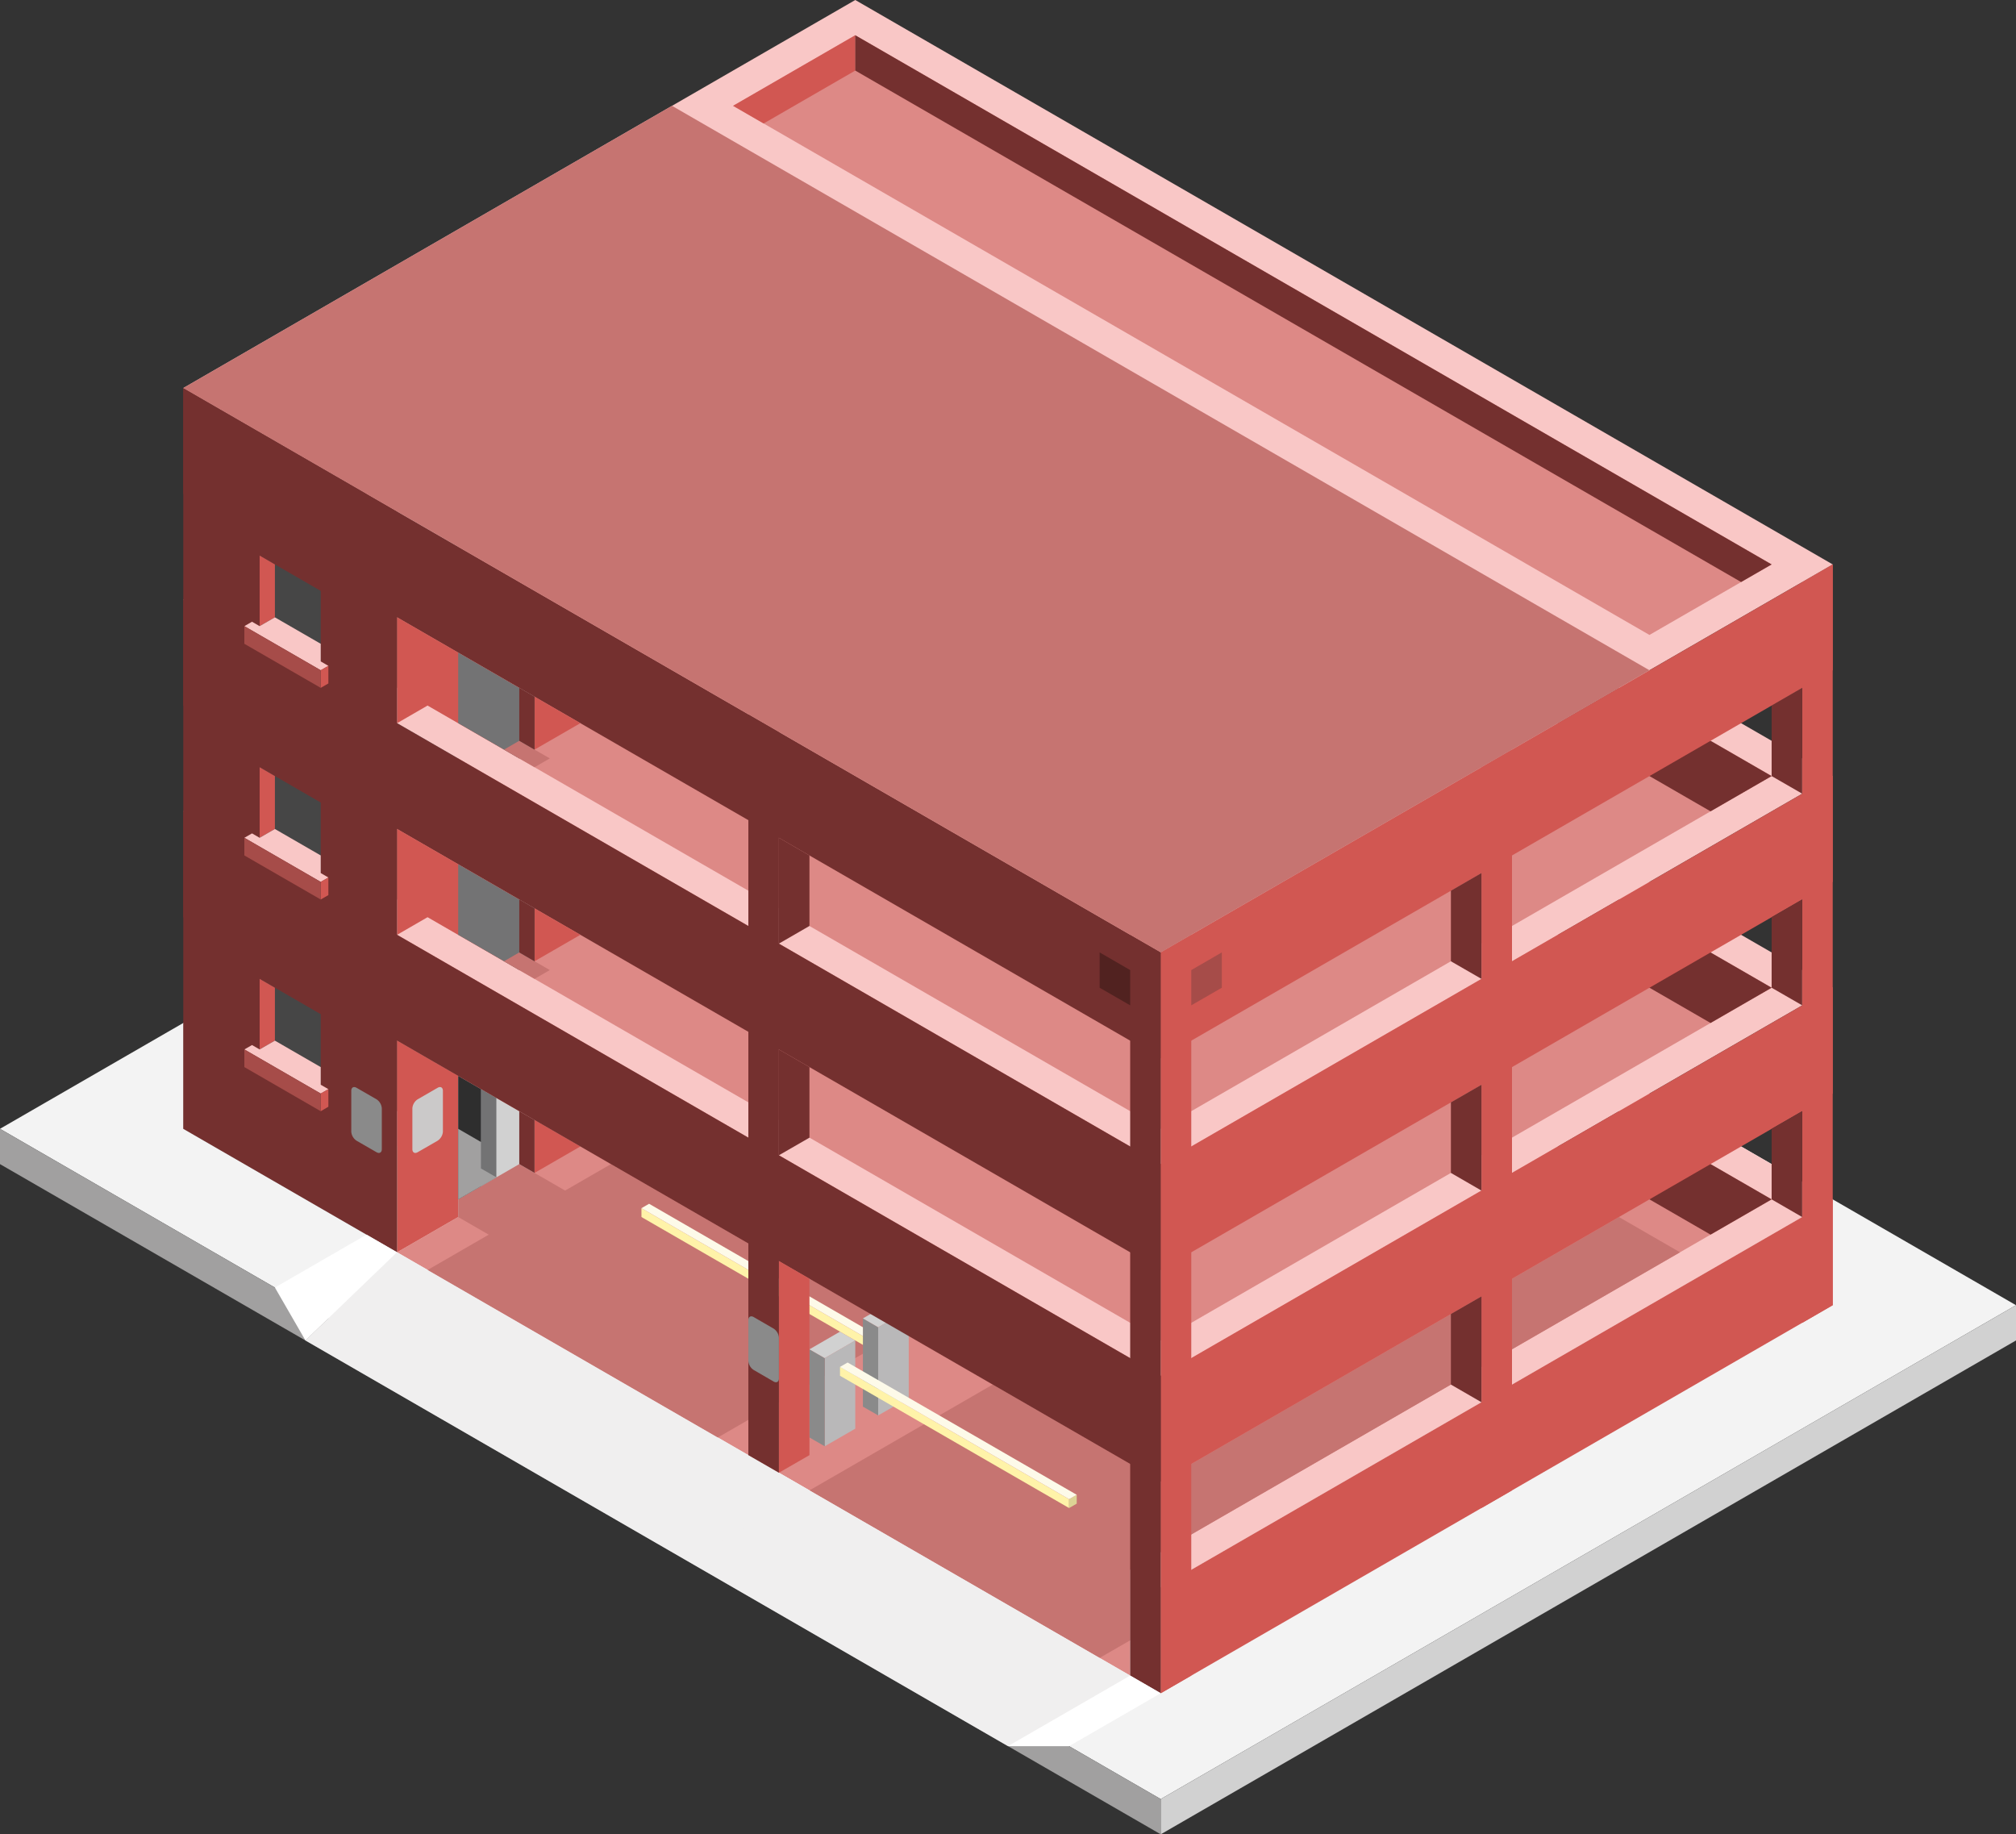 <svg id="Layer_1" data-name="Layer 1" xmlns="http://www.w3.org/2000/svg" viewBox="0 0 330 300.22">
  <rect x="0" y="0" width="330" height="300.22" fill="#333333" stroke="none"/>
  <defs>
    <style>
      .cls-1 {
        fill: #f3f3f3;
      }

      .cls-2 {
        fill: #a1a0a0;
      }

      .cls-3 {
        fill: #d1d1d1;
      }

      .top-light {
        fill: #f9c7c6;
      }

      .top-prim {
        fill: #dd8986;
      }

      .cls-4 {
        fill: #b9b8b9;
      }

      .exterior-L-prim {
        fill: #74302f;
      }

      .top-dark {
        fill: #c67471;
      }

      .exterior-R-prim {
        fill: #d15752;
      }

      .cls-5 {
        fill: #464646;
      }

      .cls-6 {
        fill: #737374;
      }

      .cls-7 {
        fill: #fff;
      }

      .cls-8 {
        fill: #f0efef;
      }

      .cls-9 {
        fill: #2e2e2e;
      }

      .exterior-L-dark {
        fill: #512220;
      }

      .exterior-R-dark {
        fill: #a64c49;
      }

      .cls-10 {
        fill: #8a8a8a;
      }

      .cls-11 {
        fill: #cbc9c9;
      }

      .cls-12 {
        fill: #fff3a9;
      }

      .cls-13 {
        fill: #dcd395;
      }

      .cls-14 {
        fill: #fdfae9;
      }
    </style>
  </defs>
  <title>Artboard 13</title>
  <g id="root">
    <path id="Path" class="cls-1" d="M190,294.45,0,184.75l140-80.83,190,109.7Z"/>
    <path id="Path-2" data-name="Path" class="cls-2" d="M190,300.22v-5.77L0,184.75v5.78Z"/>
    <path id="Path-3" data-name="Path" class="cls-3" d="M330,219.39v-5.77L190,294.45v5.77Z"/>
    <path id="Path-4" data-name="Path" class="top-light" d="M300,196.3,140,103.92,30,167.43l160,92.38Z"/>
    <path id="Path-5" data-name="Path" class="top-prim" d="M290,196.3,190,254.03,40,167.43,140,109.7Z"/>
    <path id="Path-6" data-name="Path" class="cls-4" d="M65,204.96,30,184.75V167.43l35,20.21Z"/>
    <path id="Path-7" data-name="Path" class="exterior-L-prim" d="M290,196.3,140,109.7v11.54l140,80.83Z"/>
    <path id="Path-8" data-name="Path" class="cls-2" d="M35,170.32l5-2.89V155.88L35,153Z"/>
    <path id="Path-9" data-name="Path" class="top-light" d="M300,161.66,140,69.28,30,132.79l160,92.38Z"/>
    <path id="Path-10" data-name="Path" class="top-prim" d="M290,161.66,190,219.39,40,132.79,140,75.06Z"/>
    <path id="Path-11" data-name="Path" class="cls-2" d="M40,132.79l10,5.77L140,86.6V75.06Z"/>
    <path id="Path-12" data-name="Path" class="exterior-L-prim" d="M290,161.66,140,75.06V86.6l140,80.83Z"/>
    <path id="Path-13" data-name="Path" class="top-light" d="M300,127.02,140,34.64,30,98.15l160,92.38Z"/>
    <path id="Path-14" data-name="Path" class="top-prim" d="M185,274.24,65,204.96,97.5,186.2,185,236.71Z"/>
    <path id="Path-15" data-name="Path" class="top-dark" d="M185,256.92v11.55l-5,2.88-47.5-27.42,30-17.32L190,242.49l75-43.3,10,5.77Z"/>
    <path id="Path-16" data-name="Path" class="exterior-L-prim" d="M190,207.85,30,115.47V98.15l160,92.38Z"/>
    <path id="Path-17" data-name="Path" class="exterior-R-prim" d="M300,127.02,190,190.53v17.32l110-63.51Z"/>
    <path id="Path-18" data-name="Path" class="exterior-R-prim" d="M300,161.66,190,225.17v17.32l110-63.51Z"/>
    <path id="Path-19" data-name="Path" class="exterior-R-prim" d="M300,196.3,190,259.81v17.32l110-63.51Z"/>
    <path id="Path-20" data-name="Path" class="exterior-R-prim" d="M295,216.51V95.26l5-2.88V213.62Z"/>
    <path id="Path-21" data-name="Path" class="exterior-L-prim" d="M290,127.02V115.47l5-2.89V129.9Z"/>
    <path id="Path-22" data-name="Path" class="cls-2" d="M40,98.15V86.6l-5-2.88v17.32Z"/>
    <path id="Path-23" data-name="Path" class="exterior-L-prim" d="M295,164.54l-5-2.88V150.11l5-2.89Z"/>
    <path id="Path-24" data-name="Path" class="exterior-L-prim" d="M295,199.19l-5-2.89V184.75l5-2.88Z"/>
    <path id="Path-25" data-name="Path" class="cls-2" d="M35,135.68l5-2.89V121.24l-5-2.88Z"/>
    <path id="Path-26" data-name="Path" class="top-prim" d="M290,127.02,190,184.75,40,98.15,140,40.41Z"/>
    <path id="Path-27" data-name="Path" class="cls-2" d="M40,98.15l10,5.77,90-51.96V40.41Z"/>
    <path id="Path-28" data-name="Path" class="exterior-L-prim" d="M290,127.02,140,40.41V51.96l140,80.83Z"/>
    <path id="Path-29" data-name="Path" class="top-light" d="M300,92.38,140,0,30,63.51l160,92.37Z"/>
    <path id="Path-30" data-name="Path" class="exterior-L-prim" d="M190,173.21,30,80.83V63.51l160,92.37Z"/>
    <path id="Path-31" data-name="Path" class="exterior-R-prim" d="M300,92.38l-110,63.5v17.33L300,109.7Z"/>
    <path id="Path-32" data-name="Path" class="exterior-R-prim" d="M65,118.36l5-2.89,15,8.66,10-5.77L65,101.04Z"/>
    <path id="Path-33" data-name="Path" class="exterior-R-prim" d="M65,153l5-2.89,15,8.66L95,153,65,135.68Z"/>
    <path id="Path-34" data-name="Path" class="exterior-R-prim" d="M65,204.96l30-17.32L65,170.32Z"/>
    <path id="Path-35" data-name="Path" class="exterior-R-prim" d="M190,277.13V155.88l5-2.88V274.24Z"/>
    <path id="Path-36" data-name="Path" class="exterior-R-prim" d="M242.5,246.82V125.57l5-2.88V243.93Z"/>
    <path id="Path-37" data-name="Path" class="exterior-L-prim" d="M127.5,154.44l5-2.89V140.01l-5-2.89Z"/>
    <path id="Path-38" data-name="Path" class="exterior-L-prim" d="M127.5,171.76l5,2.89V186.2l-5,2.88Z"/>
    <path id="Path-39" data-name="Path" class="exterior-L-prim" d="M190,277.13V155.88L185,153V274.24Z"/>
    <path id="Path-40" data-name="Path" class="exterior-L-prim" d="M30,63.51,65,83.72V204.96L30,184.75Z"/>
    <path id="Path-41" data-name="Path" class="cls-5" d="M52.5,165.99l-10-5.78v11.55l10,5.78Z"/>
    <path id="Path-42" data-name="Path" class="cls-5" d="M52.5,131.35l-10-5.78v11.55l10,5.77Z"/>
    <path id="Path-43" data-name="Path" class="cls-5" d="M52.5,96.71l-10-5.78v11.55l10,5.77Z"/>
    <path id="Path-44" data-name="Path" class="exterior-R-prim" d="M42.5,171.76l2.5-1.44v-8.66l-2.5-1.45Z"/>
    <path id="Path-45" data-name="Path" class="exterior-R-prim" d="M42.5,137.12l2.5-1.44v-8.66l-2.5-1.45Z"/>
    <path id="Path-46" data-name="Path" class="exterior-R-prim" d="M42.5,102.48l2.5-1.44V92.38l-2.5-1.45Z"/>
    <path id="Path-47" data-name="Path" class="top-light" d="M53.75,108.98l-1.25-.73v-2.88L45,101.04l-2.5,1.44-1.25-.72-1.25.72,12.5,7.22Z"/>
    <path id="Path-48" data-name="Path" class="top-light" d="M53.75,143.62l-1.25-.73v-2.88L45,135.68l-2.5,1.44-1.25-.72-1.25.72,12.5,7.22Z"/>
    <path id="Path-49" data-name="Path" class="top-light" d="M53.75,178.26l-1.25-.72v-2.89L45,170.32l-2.5,1.44-1.25-.72-1.25.72,12.5,7.22Z"/>
    <path id="Path-50" data-name="Path" class="cls-6" d="M75,153l10,5.77,2.5-1.44v-8.66L75,141.45Z"/>
    <path id="Path-51" data-name="Path" class="cls-6" d="M75,118.36l10,5.77,2.5-1.44v-8.66L75,106.81Z"/>
    <path id="Path-52" data-name="Path" class="cls-3" d="M75,199.19l12.5-7.22v-8.66L75,176.09Z"/>
    <path id="Path-53" data-name="Path" class="top-dark" d="M90,158.77l-5-2.89-2.5,1.45,5,2.88Z"/>
    <path id="Path-54" data-name="Path" class="top-dark" d="M90,124.13l-5-2.89-2.5,1.45,5,2.88Z"/>
    <path id="Path-55" data-name="Path" class="top-dark" d="M95,196.3l-10-5.77L75,196.3v2.89l7.5,4.33Z"/>
    <path id="Path-56" data-name="Path" class="exterior-L-prim" d="M87.5,148.67,85,147.22v8.66l2.5,1.45Z"/>
    <path id="Path-57" data-name="Path" class="exterior-L-prim" d="M87.5,114.03,85,112.58v8.66l2.5,1.45Z"/>
    <path id="Path-58" data-name="Path" class="exterior-L-prim" d="M87.5,183.31,85,181.87v8.66l2.5,1.44Z"/>
    <path id="Path-59" data-name="Path" class="exterior-L-prim" d="M237.5,157.33V145.78l5-2.89v17.32Z"/>
    <path id="Path-60" data-name="Path" class="exterior-L-prim" d="M242.5,194.86l-5-2.89V180.42l5-2.88Z"/>
    <path id="Path-61" data-name="Path" class="exterior-L-prim" d="M242.5,229.5l-5-2.89V215.06l5-2.88Z"/>
    <path id="Path-62" data-name="Path" class="cls-7" d="M65,204.96l-5-2.89-15,8.66,5,8.66Z"/>
    <path id="Path-63" data-name="Path" class="cls-8" d="M127.5,241.04l-15,14.44L165,285.79h10l10-11.55Z"/>
    <path id="Path-64" data-name="Path" class="cls-8" d="M65,204.96,50,219.39l62.5,36.09,5-2.89,15-8.66Z"/>
    <path id="Path-65" data-name="Path" class="cls-6" d="M81.25,192.69l-2.5,1.44V178.26l2.5,1.44Z"/>
    <path id="Path-66" data-name="Path" class="cls-9" d="M75,176.09l3.75,2.17v15.87L75,196.3Z"/>
    <path id="Path-67" data-name="Path" class="cls-2" d="M81.25,192.69l-2.5-1.44v-4.33L75,184.75V196.3Z"/>
    <path id="Path-68" data-name="Path" class="top-dark" d="M117.5,235.27,70,207.85l30-17.32,22.5,12.99,25,14.43Z"/>
    <path id="Path-69" data-name="Path" class="exterior-L-dark" d="M185,158.77l-5-2.89v5.78l5,2.88Z"/>
    <path id="Path-70" data-name="Path" class="exterior-R-dark" d="M195,158.77l5-2.89v5.78l-5,2.88Z"/>
    <path id="Path-71" data-name="Path" class="exterior-R-prim" d="M53.75,108.98v2.88l-1.25.72V109.7Z"/>
    <path id="Path-72" data-name="Path" class="exterior-R-prim" d="M53.75,178.26v2.88l-1.25.73v-2.89Z"/>
    <path id="Path-73" data-name="Path" class="exterior-R-dark" d="M40,102.48v2.89l12.5,7.21V109.7Z"/>
    <path id="Path-74" data-name="Path" class="exterior-R-dark" d="M40,171.76v2.89l12.5,7.22v-2.89Z"/>
    <path id="Path-75" data-name="Path" class="cls-10" d="M61.63,179.92l-3.26-1.88c-.48-.28-.87-.06-.87.5v6.66a1.923,1.923,0,0,0,.87,1.5l3.26,1.88c.48.28.87.05.87-.5v-6.66A1.923,1.923,0,0,0,61.63,179.92Z"/>
    <path id="Path-76" data-name="Path" class="cls-11" d="M68.37,179.92l3.26-1.88c.48-.28.87-.06.87.5v6.66a1.923,1.923,0,0,1-.87,1.5l-3.26,1.88c-.48.28-.87.05-.87-.5v-6.66A1.923,1.923,0,0,1,68.37,179.92Z"/>
    <path id="Path-77" data-name="Path" class="cls-4" d="M135,236.71l5-2.88V219.39l-5,2.89Z"/>
    <path id="Path-78" data-name="Path" class="cls-4" d="M143.75,231.66l5-2.88V214.34l-5,2.89Z"/>
    <path id="Path-79" data-name="Path" class="cls-10" d="M132.5,235.27V220.84l2.5,1.44v14.43Z"/>
    <path id="Path-80" data-name="Path" class="cls-10" d="M141.25,230.22V215.78l2.5,1.45v14.43Z"/>
    <path id="Path-81" data-name="Path" class="cls-3" d="M140,219.39l-2.5-1.44-5,2.89,2.5,1.44Z"/>
    <path id="Path-82" data-name="Path" class="cls-3" d="M148.75,214.34l-2.5-1.44-5,2.88,2.5,1.45Z"/>
    <path id="Path-83" data-name="Path" class="exterior-L-prim" d="M190,242.49,30,150.11V132.79l160,92.38Z"/>
    <path id="Path-84" data-name="Path" class="cls-12" d="M137.5,225.17,175,246.82v-1.45l-37.5-21.65Z"/>
    <path id="Path-85" data-name="Path" class="cls-12" d="M105,199.19l36.25,20.92v-1.44L105,197.74Z"/>
    <path id="Path-86" data-name="Path" class="cls-13" d="M176.25,244.65l-1.25.72v1.45l1.25-.72Z"/>
    <path id="Path-87" data-name="Path" class="cls-14" d="M138.75,223l-1.25.72L175,245.37l1.25-.72Z"/>
    <path id="Path-88" data-name="Path" class="cls-14" d="M106.25,197.02l-1.25.72,36.25,20.93v-1.44Z"/>
    <path id="Path-89" data-name="Path" class="exterior-R-prim" d="M127.5,206.4l5,2.89v28.87l-5,2.88Z"/>
    <path id="Path-90" data-name="Path" class="exterior-L-prim" d="M127.5,241.04V119.8l-5-2.89V238.16Z"/>
    <path id="Path-91" data-name="Path" class="cls-10" d="M126.63,217.45l-3.26-1.89c-.48-.27-.87-.05-.87.5v6.66a1.893,1.893,0,0,0,.87,1.5l3.26,1.89c.48.28.87.05.87-.5v-6.66A1.923,1.923,0,0,0,126.63,217.45Z"/>
    <path id="Path-92" data-name="Path" class="cls-7" d="M175,285.79H165l20-11.55,5,2.89Z"/>
    <path id="Path-93" data-name="Path" class="top-prim" d="M290,92.38,140,5.77,120,17.32l150,86.6Z"/>
    <path id="Path-94" data-name="Path" class="exterior-R-prim" d="M140,5.77v5.78l-15,8.66-5-2.89Z"/>
    <path id="Path-95" data-name="Path" class="exterior-L-prim" d="M290,92.38,140,5.77v5.78L285,95.26Z"/>
    <path id="anchor_30_155.88_240" class="top-dark" d="M270,109.7,110,17.32,30,63.51l160,92.37Z"/>
    <path id="Path-96" data-name="Path" class="exterior-R-prim" d="M53.75,143.62v2.88l-1.25.72v-2.88Z"/>
    <path id="Path-97" data-name="Path" class="exterior-R-dark" d="M40,137.12v2.89l12.5,7.21v-2.88Z"/>
  </g>
</svg>
